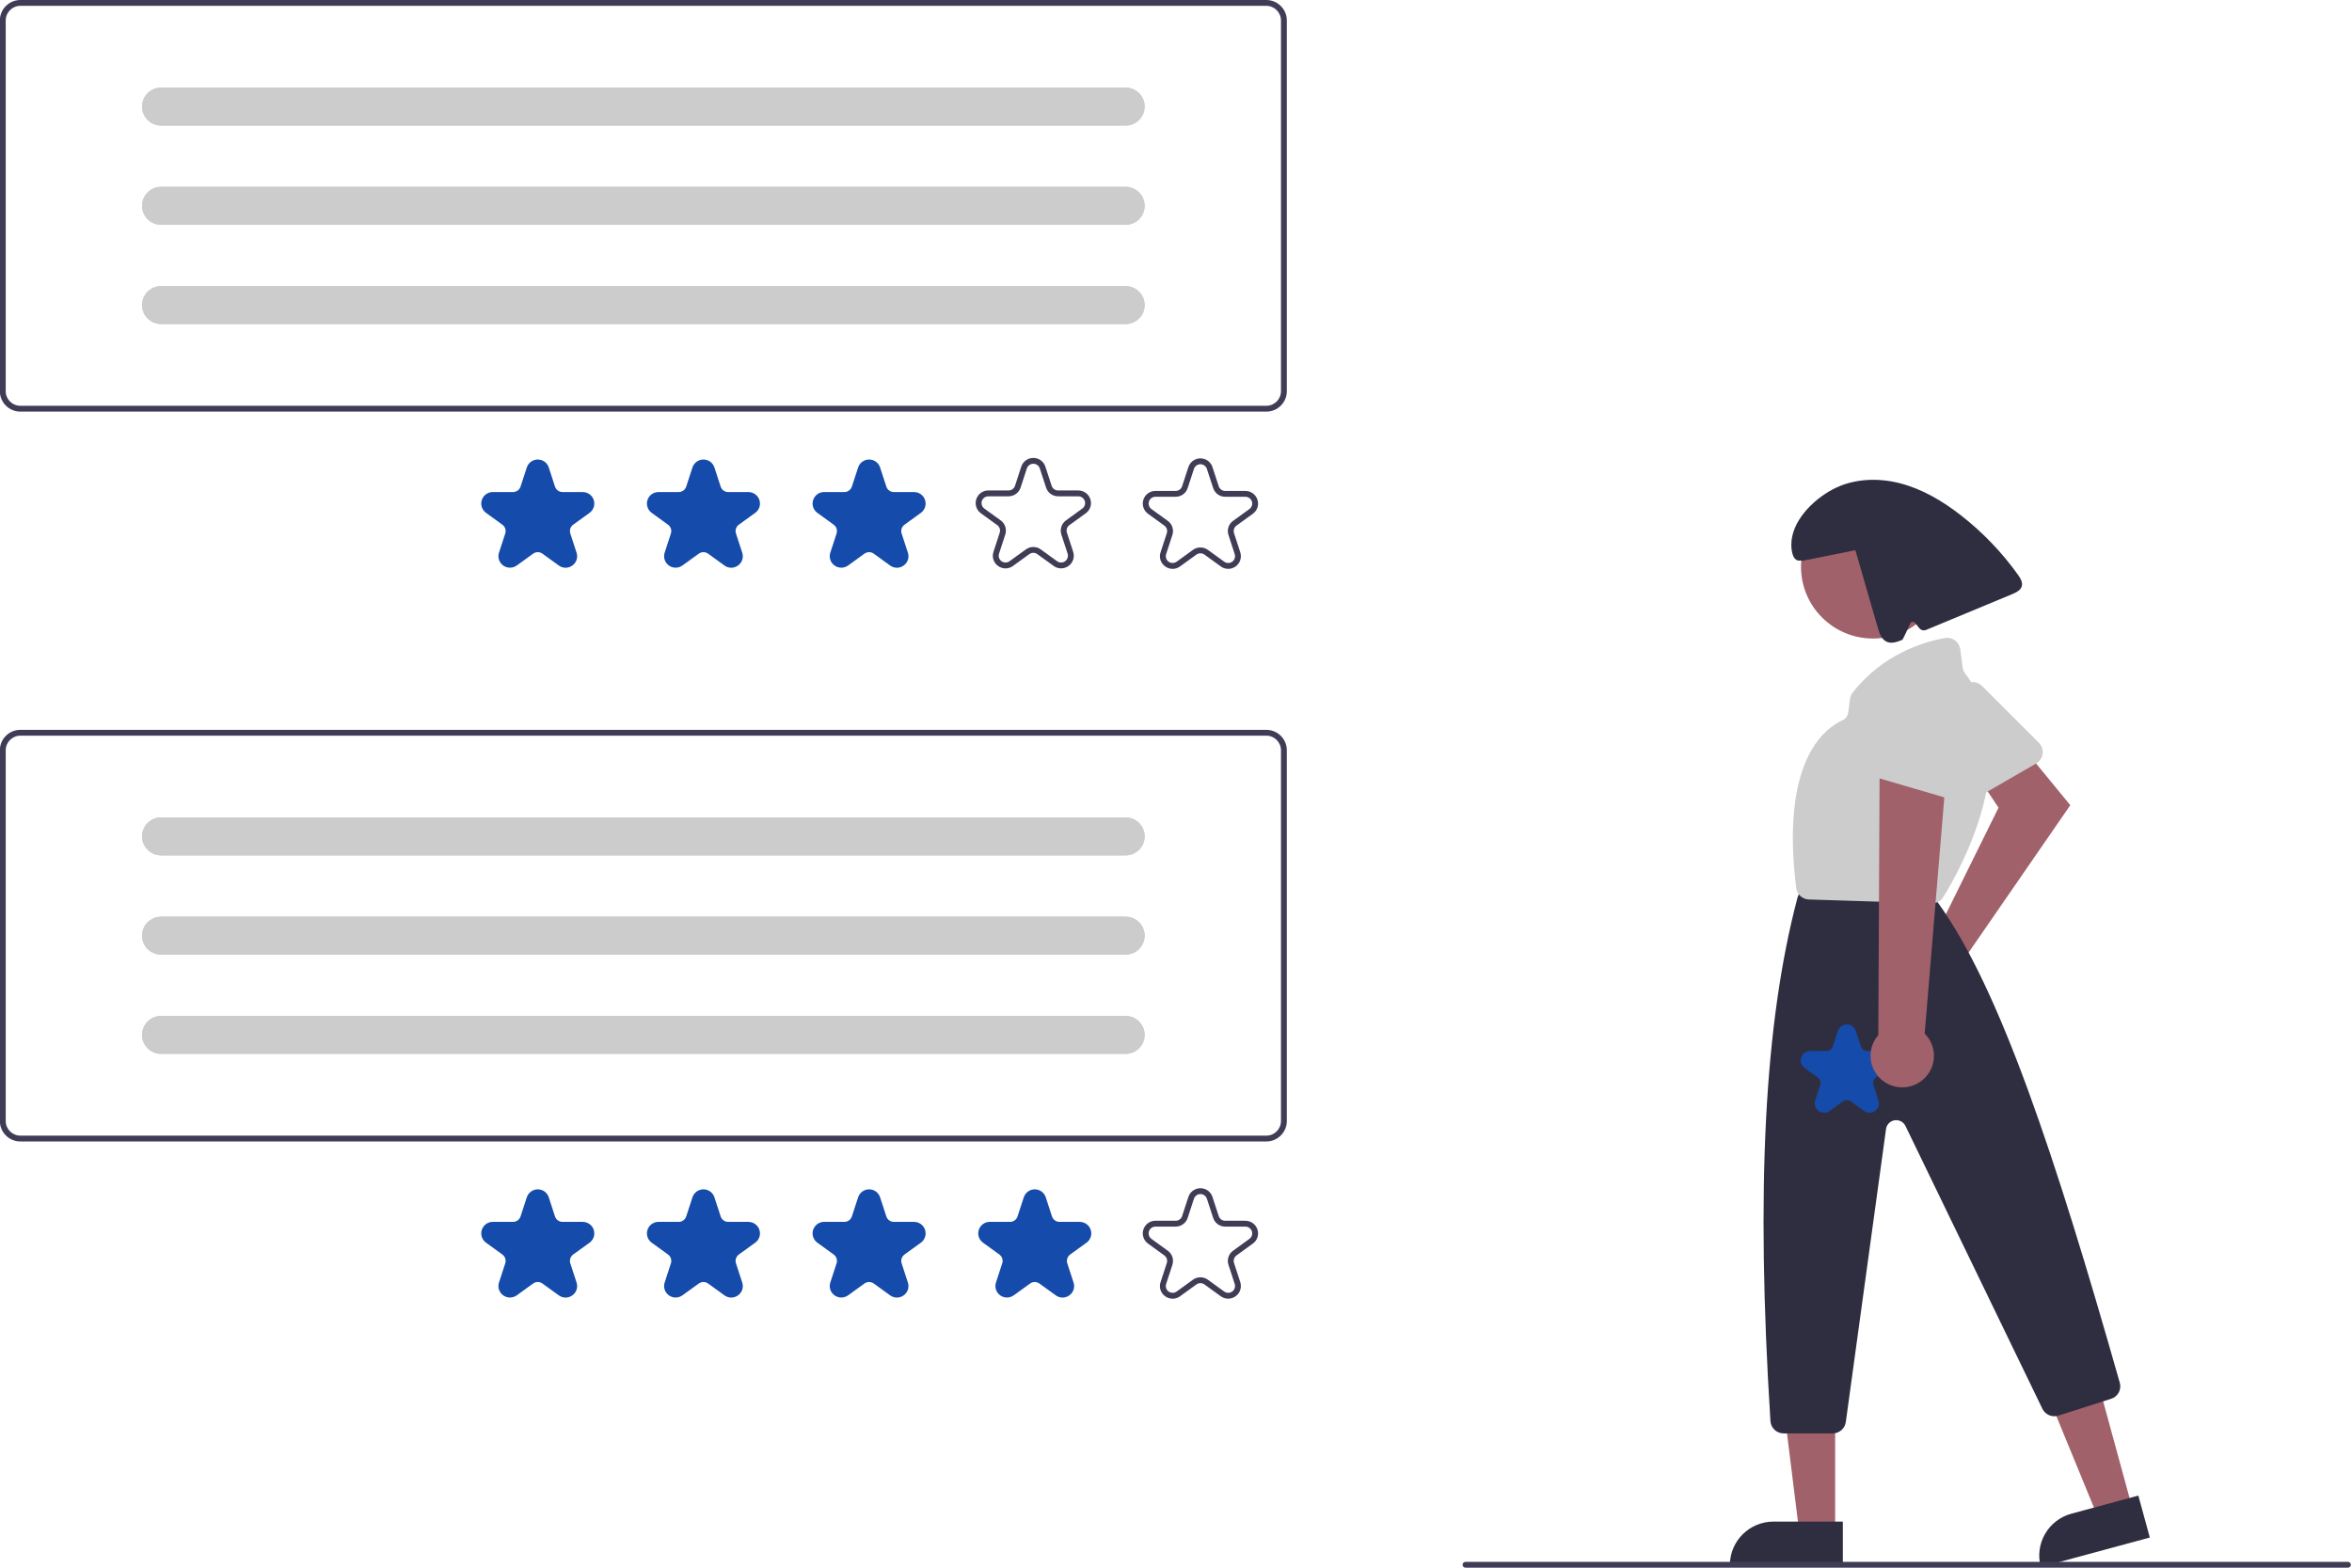 <svg width="108" height="72" xmlns="http://www.w3.org/2000/svg" xmlns:xlink="http://www.w3.org/1999/xlink" overflow="hidden"><defs><clipPath id="clip0"><rect x="92" y="525" width="108" height="72"/></clipPath></defs><g clip-path="url(#clip0)" transform="translate(-92 -525)"><path d="M114.942 67.442C115.013 67.421 115.085 67.405 115.159 67.395L118.095 61.429 117.199 60.085 119.05 58.468 121.377 61.315 116.637 68.213C116.955 68.923 116.637 69.755 115.927 70.073 115.217 70.39 114.385 70.072 114.068 69.362 113.751 68.652 114.069 67.82 114.778 67.503 114.832 67.479 114.886 67.459 114.942 67.442Z" fill="#A0616A" transform="matrix(1.004 0 0 1 65.202 500.665)"/><path d="M119.954 59.292C119.914 59.334 119.868 59.37 119.818 59.399L116.814 61.141C116.525 61.308 116.156 61.21 115.989 60.922 115.981 60.907 115.973 60.892 115.966 60.877L114.504 57.79C114.376 57.522 114.464 57.199 114.711 57.033L116.573 55.766C116.813 55.603 117.135 55.634 117.339 55.839L119.942 58.451C120.173 58.682 120.178 59.054 119.954 59.292Z" fill="#CCCCCC" transform="matrix(1.004 0 0 1 65.202 500.665)"/><path d="M97.487 69.143 95.901 69.574 93.482 63.662 95.823 63.025 97.487 69.143Z" fill="#A0616A" transform="matrix(1.004 0 0 1 92.003 525)"/><path d="M121.607 93.603 124.778 93.603 124.778 93.603 124.778 95.6 124.778 95.6 119.611 95.6 119.611 95.6 119.611 95.6C119.611 94.497 120.505 93.603 121.607 93.603Z" fill="#2F2E41" transform="matrix(0.969 -0.262 0.264 0.965 44.568 536.053)"/><path d="M83.928 70.353 82.284 70.353 81.502 64.013 83.928 64.013 83.928 70.353Z" fill="#A0616A" transform="matrix(1.004 0 0 1 92.003 525)"/><path d="M81.11 69.883 84.28 69.883 84.28 69.883 84.28 71.879 84.28 71.879 79.114 71.879 79.114 71.879 79.114 71.879C79.114 70.777 80.008 69.883 81.11 69.883Z" fill="#2F2E41" transform="matrix(1.004 0 0 1 92.003 525)"/><path d="M88.953 26.033C88.953 27.852 87.478 29.326 85.66 29.326 83.841 29.326 82.367 27.852 82.367 26.033 82.367 24.215 83.841 22.74 85.66 22.74 87.478 22.74 88.953 24.215 88.953 26.033Z" fill="#A0616A" transform="matrix(1.004 0 0 1 92.003 525)"/><path d="M110.512 90.168 108.266 90.168C107.947 90.167 107.683 89.919 107.663 89.601 106.993 78.961 107.385 71.328 108.895 65.581 108.902 65.556 108.91 65.531 108.919 65.507L109.04 65.206C109.131 64.977 109.353 64.826 109.6 64.827L114.219 64.827C114.395 64.827 114.563 64.904 114.677 65.037L115.305 65.769C115.317 65.784 115.328 65.798 115.339 65.814 118.169 69.759 120.704 77.472 123.64 87.84 123.731 88.153 123.555 88.481 123.244 88.579L120.83 89.352C120.543 89.442 120.234 89.309 120.102 89.039L113.838 76.046C113.725 75.813 113.445 75.715 113.211 75.827 113.07 75.896 112.972 76.031 112.95 76.186L111.11 89.646C111.068 89.944 110.813 90.167 110.512 90.168Z" fill="#2F2E41" transform="matrix(1.004 0 0 1 65.202 500.665)"/><path d="M115.051 65.823C115.045 65.823 115.039 65.823 115.033 65.823L109.422 65.646C109.123 65.637 108.876 65.412 108.841 65.115 108.13 59.358 110.081 57.816 110.952 57.42 111.1 57.353 111.203 57.213 111.222 57.052L111.298 56.449C111.31 56.342 111.352 56.241 111.417 56.155 112.784 54.385 114.65 53.818 115.641 53.638 115.968 53.579 116.281 53.797 116.34 54.124 116.342 54.134 116.343 54.144 116.345 54.154L116.458 55.02C116.469 55.103 116.502 55.181 116.553 55.247 119.404 58.974 116.228 64.475 115.563 65.54L115.563 65.54C115.452 65.716 115.259 65.823 115.051 65.823Z" fill="#CCCCCC" transform="matrix(1.004 0 0 1 65.202 500.665)"/><path d="M118.988 50.739C118.254 49.705 117.373 48.783 116.373 48.001 115.542 47.352 114.617 46.798 113.596 46.532 112.576 46.267 111.449 46.312 110.518 46.807 109.586 47.302 108.624 48.285 108.618 49.34 108.616 49.678 108.702 50.137 109.036 50.078L109.132 50.091C109.937 49.928 110.742 49.766 111.547 49.603 111.889 50.793 112.232 51.982 112.575 53.172 112.647 53.423 112.744 53.703 112.982 53.81 113.206 53.911 113.465 53.816 113.692 53.721 113.729 53.705 114.05 52.986 114.05 52.986 114.075 52.916 114.151 52.88 114.221 52.905 114.245 52.913 114.265 52.928 114.281 52.947L114.471 53.185C114.546 53.279 114.673 53.311 114.784 53.265 116.096 52.717 117.409 52.17 118.721 51.622 118.902 51.546 119.105 51.447 119.158 51.258 119.208 51.076 119.097 50.893 118.988 50.739Z" fill="#2F2E41" transform="matrix(1.004 0 0 1 65.202 500.665)"/><path d="M134.075 96.335 93.718 96.335C93.643 96.335 93.583 96.275 93.583 96.201 93.583 96.127 93.643 96.067 93.718 96.067L134.075 96.067C134.149 96.067 134.21 96.127 134.21 96.201 134.21 96.275 134.149 96.335 134.075 96.335Z" fill="#3F3D56" transform="matrix(1.004 0 0 1 65.202 500.665)"/><path d="M112.196 75.441C112.105 75.441 112.016 75.411 111.942 75.357L111.332 74.914C111.228 74.838 111.087 74.838 110.983 74.914L110.373 75.357C110.181 75.497 109.911 75.454 109.771 75.262 109.69 75.15 109.667 75.007 109.71 74.875L109.943 74.158C109.983 74.036 109.939 73.902 109.835 73.826L109.225 73.383C109.032 73.243 108.99 72.973 109.13 72.781 109.211 72.669 109.34 72.603 109.478 72.603L110.233 72.603C110.361 72.604 110.475 72.521 110.515 72.398L110.748 71.681C110.821 71.455 111.064 71.331 111.291 71.404 111.422 71.447 111.525 71.55 111.567 71.681L111.801 72.398C111.84 72.521 111.954 72.604 112.083 72.603L112.837 72.603C113.075 72.603 113.268 72.796 113.268 73.034 113.268 73.172 113.202 73.302 113.09 73.383L112.48 73.826C112.376 73.902 112.332 74.036 112.372 74.158L112.605 74.875C112.665 75.053 112.602 75.249 112.449 75.357 112.376 75.411 112.287 75.441 112.196 75.441Z" fill="#154BAA" transform="matrix(1.004 0 0 1 65.202 500.665)"/><path d="M114.528 74.007C115.179 73.55 115.337 72.652 114.88 72 114.832 71.931 114.777 71.866 114.717 71.806L115.759 59.22 112.656 59.647 112.597 71.875C112.072 72.478 112.135 73.393 112.738 73.918 113.243 74.358 113.983 74.394 114.528 74.007Z" fill="#A0616A" transform="matrix(1.004 0 0 1 65.202 500.665)"/><path d="M115.962 61.032C115.904 61.032 115.846 61.024 115.79 61.008L112.459 60.028C112.139 59.934 111.956 59.598 112.05 59.279 112.055 59.263 112.06 59.247 112.066 59.231L113.299 56.046C113.405 55.768 113.699 55.61 113.99 55.675L116.191 56.153C116.474 56.215 116.674 56.469 116.666 56.759L116.563 60.445C116.554 60.771 116.288 61.031 115.962 61.032Z" fill="#CCCCCC" transform="matrix(1.004 0 0 1 65.202 500.665)"/><path d="M84.607 76.76 27.623 76.76C27.105 76.759 26.685 76.339 26.685 75.821L26.685 58.793C26.685 58.275 27.105 57.855 27.623 57.855L84.607 57.855C85.125 57.855 85.544 58.275 85.545 58.793L85.545 75.821C85.544 76.339 85.125 76.759 84.607 76.76ZM27.623 58.123C27.253 58.123 26.953 58.423 26.953 58.793L26.953 75.821C26.953 76.191 27.253 76.491 27.623 76.492L84.607 76.492C84.977 76.491 85.277 76.191 85.277 75.821L85.277 58.793C85.277 58.423 84.977 58.123 84.607 58.123Z" fill="#3F3D56" transform="matrix(1.004 0 0 1 65.202 500.665)"/><path d="M52.559 83.93C52.447 83.929 52.338 83.893 52.248 83.827L51.501 83.284C51.373 83.191 51.2 83.191 51.073 83.284L50.326 83.827C50.09 83.998 49.76 83.946 49.588 83.71 49.489 83.573 49.461 83.398 49.513 83.237L49.799 82.358C49.848 82.208 49.794 82.044 49.667 81.951L48.919 81.408C48.683 81.237 48.631 80.907 48.802 80.671 48.902 80.534 49.06 80.453 49.229 80.453L50.154 80.453C50.311 80.454 50.451 80.352 50.499 80.202L50.785 79.323C50.875 79.046 51.173 78.894 51.45 78.984 51.611 79.037 51.737 79.163 51.789 79.323L52.074 80.202C52.123 80.352 52.263 80.454 52.42 80.453L53.344 80.453C53.636 80.453 53.872 80.69 53.872 80.981 53.872 81.15 53.791 81.309 53.655 81.408L52.907 81.951C52.779 82.044 52.726 82.208 52.775 82.358L53.06 83.237C53.134 83.454 53.056 83.694 52.869 83.827 52.779 83.893 52.67 83.929 52.559 83.93Z" fill="#154BAA" transform="matrix(1.004 0 0 1 65.202 500.665)"/><path d="M60.135 83.93C60.023 83.929 59.915 83.893 59.825 83.827L59.077 83.284C58.95 83.191 58.777 83.191 58.65 83.284L57.902 83.827C57.666 83.998 57.336 83.946 57.165 83.71 57.066 83.573 57.038 83.398 57.09 83.237L57.375 82.358C57.424 82.208 57.371 82.044 57.243 81.951L56.496 81.408C56.26 81.237 56.208 80.907 56.379 80.671 56.478 80.534 56.637 80.453 56.806 80.453L57.73 80.453C57.888 80.454 58.027 80.352 58.076 80.202L58.361 79.323C58.452 79.046 58.749 78.894 59.026 78.984 59.187 79.037 59.313 79.163 59.365 79.323L59.651 80.202C59.699 80.352 59.839 80.454 59.997 80.453L60.921 80.453C61.212 80.453 61.449 80.69 61.449 80.981 61.449 81.15 61.368 81.309 61.231 81.408L60.483 81.951C60.356 82.044 60.303 82.208 60.351 82.358L60.637 83.237C60.71 83.454 60.633 83.694 60.445 83.827 60.355 83.893 60.247 83.929 60.135 83.93Z" fill="#154BAA" transform="matrix(1.004 0 0 1 65.202 500.665)"/><path d="M67.712 83.93C67.6 83.929 67.491 83.893 67.401 83.827L66.654 83.284C66.526 83.191 66.354 83.191 66.226 83.284L65.479 83.827C65.243 83.998 64.913 83.946 64.741 83.71 64.642 83.573 64.614 83.398 64.666 83.237L64.952 82.358C65.001 82.208 64.948 82.044 64.82 81.951L64.072 81.408C63.836 81.237 63.784 80.907 63.956 80.671 64.055 80.534 64.213 80.453 64.382 80.453L65.307 80.453C65.464 80.454 65.604 80.352 65.653 80.202L65.938 79.323C66.028 79.046 66.326 78.894 66.603 78.984 66.764 79.037 66.89 79.163 66.942 79.323L67.228 80.202C67.276 80.352 67.416 80.454 67.573 80.453L68.498 80.453C68.789 80.453 69.025 80.69 69.025 80.981 69.025 81.15 68.944 81.309 68.808 81.408L68.06 81.951C67.932 82.044 67.879 82.208 67.928 82.358L68.213 83.237C68.287 83.454 68.209 83.694 68.022 83.827 67.932 83.893 67.823 83.929 67.712 83.93Z" fill="#154BAA" transform="matrix(1.004 0 0 1 65.202 500.665)"/><path d="M75.288 83.93C75.176 83.929 75.068 83.893 74.978 83.827L74.23 83.284C74.103 83.191 73.93 83.191 73.803 83.284L73.055 83.827C72.819 83.998 72.489 83.946 72.318 83.71 72.219 83.573 72.191 83.398 72.243 83.237L72.528 82.358C72.578 82.208 72.524 82.044 72.397 81.951L71.649 81.408C71.413 81.237 71.361 80.907 71.532 80.671 71.631 80.534 71.79 80.453 71.959 80.453L72.883 80.453C73.041 80.454 73.181 80.352 73.229 80.202L73.515 79.323C73.605 79.046 73.902 78.894 74.18 78.984 74.34 79.037 74.466 79.163 74.519 79.323L74.804 80.202C74.853 80.352 74.992 80.454 75.15 80.453L76.074 80.453C76.365 80.453 76.602 80.69 76.602 80.981 76.602 81.15 76.521 81.309 76.384 81.408L75.637 81.951C75.509 82.044 75.456 82.208 75.504 82.358L75.79 83.237C75.864 83.454 75.786 83.694 75.598 83.827 75.509 83.893 75.4 83.929 75.288 83.93Z" fill="#154BAA" transform="matrix(1.004 0 0 1 65.202 500.665)"/><path d="M80.322 83.982C80.199 83.981 80.08 83.942 79.981 83.869 79.775 83.723 79.689 83.46 79.77 83.221L80.056 82.342C80.098 82.213 80.052 82.073 79.942 81.993L79.195 81.45C78.936 81.262 78.878 80.899 79.067 80.64 79.176 80.49 79.35 80.401 79.536 80.401L80.46 80.401C80.595 80.402 80.715 80.315 80.756 80.186L81.042 79.307C81.141 79.003 81.468 78.836 81.772 78.935 81.949 78.992 82.087 79.131 82.144 79.307L82.43 80.186C82.472 80.315 82.591 80.402 82.726 80.401L83.651 80.401C83.971 80.401 84.23 80.661 84.23 80.981 84.23 81.167 84.142 81.341 83.991 81.45L83.244 81.993C83.134 82.073 83.088 82.213 83.13 82.342L83.416 83.221C83.515 83.525 83.348 83.852 83.044 83.951 82.867 84.009 82.674 83.978 82.524 83.869L81.776 83.326C81.667 83.246 81.519 83.246 81.41 83.326L80.662 83.869C80.564 83.942 80.444 83.981 80.322 83.982ZM81.593 82.998C81.716 82.998 81.835 83.037 81.934 83.109L82.681 83.652C82.821 83.753 83.016 83.722 83.117 83.583 83.175 83.502 83.192 83.398 83.161 83.304L82.876 82.425C82.797 82.186 82.882 81.924 83.086 81.777L83.834 81.233C83.973 81.132 84.004 80.937 83.903 80.798 83.844 80.717 83.75 80.67 83.651 80.67L82.726 80.67C82.475 80.67 82.252 80.508 82.175 80.269L81.889 79.39C81.836 79.226 81.66 79.137 81.497 79.19 81.402 79.221 81.328 79.295 81.297 79.39L81.011 80.269C80.934 80.508 80.711 80.67 80.46 80.67L79.536 80.67C79.364 80.67 79.224 80.809 79.224 80.981 79.224 81.081 79.272 81.175 79.352 81.233L80.1 81.777C80.304 81.924 80.389 82.186 80.311 82.425L80.025 83.304C79.972 83.467 80.061 83.643 80.225 83.696 80.32 83.727 80.424 83.711 80.505 83.652L81.252 83.109C81.351 83.037 81.471 82.998 81.593 82.998Z" fill="#3F3D56" transform="matrix(1.004 0 0 1 65.202 500.665)"/><path d="M34.059 61.877C33.578 61.877 33.188 62.267 33.188 62.749 33.188 63.23 33.578 63.62 34.059 63.62L78.171 63.62C78.652 63.62 79.042 63.23 79.042 62.749 79.042 62.267 78.652 61.877 78.171 61.877Z" fill="#CCCCCC" transform="matrix(1.004 0 0 1 65.202 500.665)"/><path d="M34.059 66.436C33.578 66.436 33.188 66.826 33.188 67.307 33.188 67.789 33.578 68.179 34.059 68.179L78.171 68.179C78.652 68.179 79.042 67.789 79.042 67.307 79.042 66.826 78.652 66.436 78.171 66.436Z" fill="#CCCCCC" transform="matrix(1.004 0 0 1 65.202 500.665)"/><path d="M34.059 70.994C33.578 70.994 33.188 71.385 33.188 71.866 33.188 72.347 33.578 72.737 34.059 72.737L78.171 72.737C78.652 72.737 79.042 72.347 79.042 71.866 79.042 71.385 78.652 70.994 78.171 70.994Z" fill="#CCCCCC" transform="matrix(1.004 0 0 1 65.202 500.665)"/><path d="M34.059 61.877C33.578 61.877 33.188 62.267 33.188 62.749 33.188 63.23 33.578 63.62 34.059 63.62L78.171 63.62C78.652 63.62 79.042 63.23 79.042 62.749 79.042 62.267 78.652 61.877 78.171 61.877Z" fill="#CCCCCC" transform="matrix(1.004 0 0 1 65.202 500.665)"/><path d="M34.059 66.436C33.578 66.436 33.188 66.826 33.188 67.307 33.188 67.789 33.578 68.179 34.059 68.179L78.171 68.179C78.652 68.179 79.042 67.789 79.042 67.307 79.042 66.826 78.652 66.436 78.171 66.436Z" fill="#CCCCCC" transform="matrix(1.004 0 0 1 65.202 500.665)"/><path d="M34.059 70.994C33.578 70.994 33.188 71.385 33.188 71.866 33.188 72.347 33.578 72.737 34.059 72.737L78.171 72.737C78.652 72.737 79.042 72.347 79.042 71.866 79.042 71.385 78.652 70.994 78.171 70.994Z" fill="#CCCCCC" transform="matrix(1.004 0 0 1 65.202 500.665)"/><path d="M84.607 43.24 27.623 43.24C27.105 43.24 26.685 42.82 26.685 42.302L26.685 25.274C26.685 24.756 27.105 24.336 27.623 24.335L84.607 24.335C85.125 24.336 85.544 24.756 85.545 25.274L85.545 42.302C85.544 42.82 85.125 43.24 84.607 43.24ZM27.623 24.603C27.253 24.604 26.953 24.904 26.953 25.274L26.953 42.302C26.953 42.672 27.253 42.972 27.623 42.972L84.607 42.972C84.977 42.972 85.277 42.672 85.277 42.302L85.277 25.274C85.277 24.904 84.977 24.604 84.607 24.603Z" fill="#3F3D56" transform="matrix(1.004 0 0 1 65.202 500.665)"/><path d="M52.559 50.41C52.447 50.41 52.338 50.374 52.248 50.307L51.501 49.764C51.373 49.671 51.2 49.671 51.073 49.764L50.326 50.307C50.09 50.479 49.76 50.426 49.588 50.191 49.489 50.054 49.461 49.878 49.513 49.717L49.799 48.838C49.848 48.689 49.794 48.524 49.667 48.432L48.919 47.889C48.683 47.717 48.631 47.387 48.802 47.151 48.902 47.015 49.06 46.934 49.229 46.934L50.154 46.934C50.311 46.934 50.451 46.833 50.499 46.683L50.785 45.804C50.875 45.526 51.173 45.375 51.45 45.465 51.611 45.517 51.737 45.643 51.789 45.804L52.074 46.683C52.123 46.833 52.263 46.934 52.42 46.934L53.344 46.934C53.636 46.934 53.872 47.17 53.872 47.462 53.872 47.631 53.791 47.789 53.655 47.889L52.907 48.432C52.779 48.524 52.726 48.689 52.775 48.838L53.06 49.717C53.134 49.935 53.056 50.175 52.869 50.307 52.779 50.374 52.67 50.41 52.559 50.41Z" fill="#154BAA" transform="matrix(1.004 0 0 1 65.202 500.665)"/><path d="M60.135 50.41C60.023 50.41 59.915 50.374 59.825 50.307L59.077 49.764C58.95 49.671 58.777 49.671 58.65 49.764L57.902 50.307C57.666 50.479 57.336 50.426 57.165 50.191 57.066 50.054 57.038 49.878 57.09 49.717L57.375 48.838C57.424 48.689 57.371 48.524 57.243 48.432L56.496 47.889C56.26 47.717 56.208 47.387 56.379 47.151 56.478 47.015 56.637 46.934 56.806 46.934L57.73 46.934C57.888 46.934 58.027 46.833 58.076 46.683L58.361 45.804C58.452 45.526 58.749 45.375 59.026 45.465 59.187 45.517 59.313 45.643 59.365 45.804L59.651 46.683C59.699 46.833 59.839 46.934 59.997 46.934L60.921 46.934C61.212 46.934 61.449 47.17 61.449 47.462 61.449 47.631 61.368 47.789 61.231 47.889L60.483 48.432C60.356 48.524 60.303 48.688 60.351 48.838L60.637 49.717C60.71 49.935 60.633 50.175 60.445 50.307 60.355 50.374 60.247 50.41 60.135 50.41Z" fill="#154BAA" transform="matrix(1.004 0 0 1 65.202 500.665)"/><path d="M67.712 50.41C67.6 50.41 67.491 50.374 67.401 50.307L66.654 49.764C66.526 49.671 66.354 49.671 66.226 49.764L65.479 50.307C65.243 50.479 64.913 50.426 64.741 50.191 64.642 50.054 64.614 49.878 64.666 49.717L64.952 48.838C65.001 48.689 64.948 48.524 64.82 48.432L64.072 47.889C63.836 47.717 63.784 47.387 63.956 47.151 64.055 47.015 64.213 46.934 64.382 46.934L65.307 46.934C65.464 46.934 65.604 46.833 65.653 46.683L65.938 45.804C66.028 45.526 66.326 45.375 66.603 45.465 66.764 45.517 66.89 45.643 66.942 45.804L67.228 46.683C67.276 46.833 67.416 46.934 67.573 46.934L68.498 46.934C68.789 46.934 69.025 47.17 69.025 47.462 69.025 47.631 68.944 47.789 68.808 47.889L68.06 48.432C67.932 48.524 67.879 48.689 67.928 48.838L68.213 49.717C68.287 49.935 68.209 50.175 68.022 50.307 67.932 50.374 67.823 50.41 67.712 50.41Z" fill="#154BAA" transform="matrix(1.004 0 0 1 65.202 500.665)"/><path d="M80.322 50.462C80.199 50.462 80.08 50.422 79.981 50.349 79.775 50.204 79.689 49.94 79.77 49.701L80.056 48.822C80.098 48.694 80.052 48.553 79.942 48.474L79.195 47.931C78.936 47.742 78.878 47.38 79.067 47.121 79.176 46.971 79.35 46.882 79.536 46.882L80.46 46.882C80.595 46.882 80.715 46.795 80.756 46.667L81.042 45.788C81.141 45.483 81.468 45.316 81.772 45.415 81.949 45.473 82.087 45.611 82.144 45.788L82.43 46.667C82.472 46.795 82.591 46.882 82.726 46.882L83.651 46.882C83.971 46.882 84.23 47.142 84.23 47.462 84.23 47.647 84.142 47.822 83.991 47.931L83.244 48.474C83.134 48.553 83.088 48.694 83.13 48.822L83.416 49.701C83.515 50.006 83.348 50.333 83.044 50.432 82.867 50.489 82.674 50.459 82.524 50.349L81.776 49.806C81.667 49.727 81.519 49.727 81.41 49.806L80.662 50.349C80.564 50.422 80.444 50.462 80.322 50.462ZM81.593 49.478C81.716 49.478 81.835 49.517 81.934 49.589L82.681 50.132C82.821 50.234 83.016 50.203 83.117 50.064 83.175 49.983 83.192 49.879 83.161 49.784L82.876 48.905C82.797 48.666 82.882 48.404 83.086 48.257L83.834 47.714C83.973 47.612 84.004 47.418 83.903 47.279 83.844 47.198 83.75 47.15 83.651 47.15L82.726 47.15C82.475 47.151 82.252 46.989 82.175 46.749L81.889 45.871C81.836 45.707 81.66 45.617 81.497 45.67 81.402 45.701 81.328 45.776 81.297 45.871L81.011 46.749C80.934 46.989 80.711 47.151 80.46 47.15L79.536 47.15C79.364 47.15 79.224 47.289 79.224 47.462 79.224 47.561 79.272 47.655 79.352 47.714L80.1 48.257C80.304 48.404 80.389 48.666 80.311 48.905L80.025 49.784C79.972 49.948 80.061 50.123 80.225 50.177 80.32 50.208 80.424 50.191 80.505 50.132L81.252 49.589C81.351 49.517 81.471 49.478 81.593 49.478Z" fill="#3F3D56" transform="matrix(1.004 0 0 1 65.202 500.665)"/><path d="M72.679 50.441C72.556 50.44 72.437 50.401 72.338 50.328 72.133 50.182 72.047 49.919 72.128 49.68L72.413 48.801C72.455 48.672 72.409 48.532 72.3 48.452L71.552 47.909C71.293 47.721 71.236 47.358 71.424 47.099 71.533 46.949 71.708 46.86 71.893 46.86L72.817 46.86C72.952 46.861 73.072 46.774 73.114 46.645L73.399 45.766C73.498 45.462 73.825 45.295 74.13 45.394 74.306 45.451 74.445 45.59 74.502 45.766L74.788 46.645C74.829 46.774 74.949 46.861 75.084 46.86L76.008 46.86C76.328 46.86 76.588 47.12 76.588 47.44 76.588 47.626 76.499 47.8 76.349 47.909L75.601 48.452C75.492 48.532 75.446 48.672 75.488 48.801L75.774 49.68C75.873 49.984 75.706 50.311 75.401 50.41 75.225 50.468 75.032 50.437 74.882 50.328L74.134 49.785C74.025 49.705 73.877 49.705 73.767 49.785L73.02 50.328C72.921 50.401 72.802 50.44 72.679 50.441ZM73.951 49.457C74.073 49.457 74.192 49.495 74.291 49.568L75.039 50.111C75.178 50.212 75.373 50.181 75.474 50.042 75.533 49.961 75.549 49.857 75.519 49.763L75.233 48.884C75.155 48.645 75.24 48.383 75.444 48.235L76.191 47.692C76.331 47.591 76.361 47.396 76.26 47.257 76.202 47.176 76.108 47.129 76.008 47.129L75.084 47.129C74.833 47.129 74.61 46.967 74.533 46.728L74.247 45.849C74.194 45.685 74.018 45.596 73.854 45.649 73.76 45.68 73.685 45.754 73.654 45.849L73.369 46.728C73.291 46.967 73.069 47.129 72.817 47.129L71.893 47.129C71.721 47.129 71.582 47.268 71.582 47.44 71.582 47.54 71.629 47.634 71.71 47.692L72.458 48.235C72.661 48.383 72.746 48.645 72.668 48.884L72.383 49.763C72.329 49.926 72.419 50.102 72.583 50.155 72.678 50.186 72.781 50.169 72.862 50.111L73.61 49.568C73.709 49.495 73.828 49.457 73.951 49.457Z" fill="#3F3D56" transform="matrix(1.004 0 0 1 65.202 500.665)"/><path d="M34.059 28.358C33.578 28.358 33.188 28.748 33.188 29.229 33.188 29.71 33.578 30.101 34.059 30.101L78.171 30.101C78.652 30.101 79.042 29.71 79.042 29.229 79.042 28.748 78.652 28.358 78.171 28.358Z" fill="#CCCCCC" transform="matrix(1.004 0 0 1 65.202 500.665)"/><path d="M34.059 32.916C33.578 32.916 33.188 33.306 33.188 33.788 33.188 34.269 33.578 34.659 34.059 34.659L78.171 34.659C78.652 34.659 79.042 34.269 79.042 33.788 79.042 33.306 78.652 32.916 78.171 32.916Z" fill="#CCCCCC" transform="matrix(1.004 0 0 1 65.202 500.665)"/><path d="M34.059 37.475C33.578 37.475 33.188 37.865 33.188 38.346 33.188 38.828 33.578 39.218 34.059 39.218L78.171 39.218C78.652 39.218 79.042 38.828 79.042 38.346 79.042 37.865 78.652 37.475 78.171 37.475Z" fill="#CCCCCC" transform="matrix(1.004 0 0 1 65.202 500.665)"/><path d="M34.059 28.358C33.578 28.358 33.188 28.748 33.188 29.229 33.188 29.71 33.578 30.101 34.059 30.101L78.171 30.101C78.652 30.101 79.042 29.71 79.042 29.229 79.042 28.748 78.652 28.358 78.171 28.358Z" fill="#CCCCCC" transform="matrix(1.004 0 0 1 65.202 500.665)"/><path d="M34.059 32.916C33.578 32.916 33.188 33.306 33.188 33.788 33.188 34.269 33.578 34.659 34.059 34.659L78.171 34.659C78.652 34.659 79.042 34.269 79.042 33.788 79.042 33.306 78.652 32.916 78.171 32.916Z" fill="#CCCCCC" transform="matrix(1.004 0 0 1 65.202 500.665)"/><path d="M34.059 37.475C33.578 37.475 33.188 37.865 33.188 38.346 33.188 38.828 33.578 39.218 34.059 39.218L78.171 39.218C78.652 39.218 79.042 38.828 79.042 38.346 79.042 37.865 78.652 37.475 78.171 37.475Z" fill="#CCCCCC" transform="matrix(1.004 0 0 1 65.202 500.665)"/></g></svg>